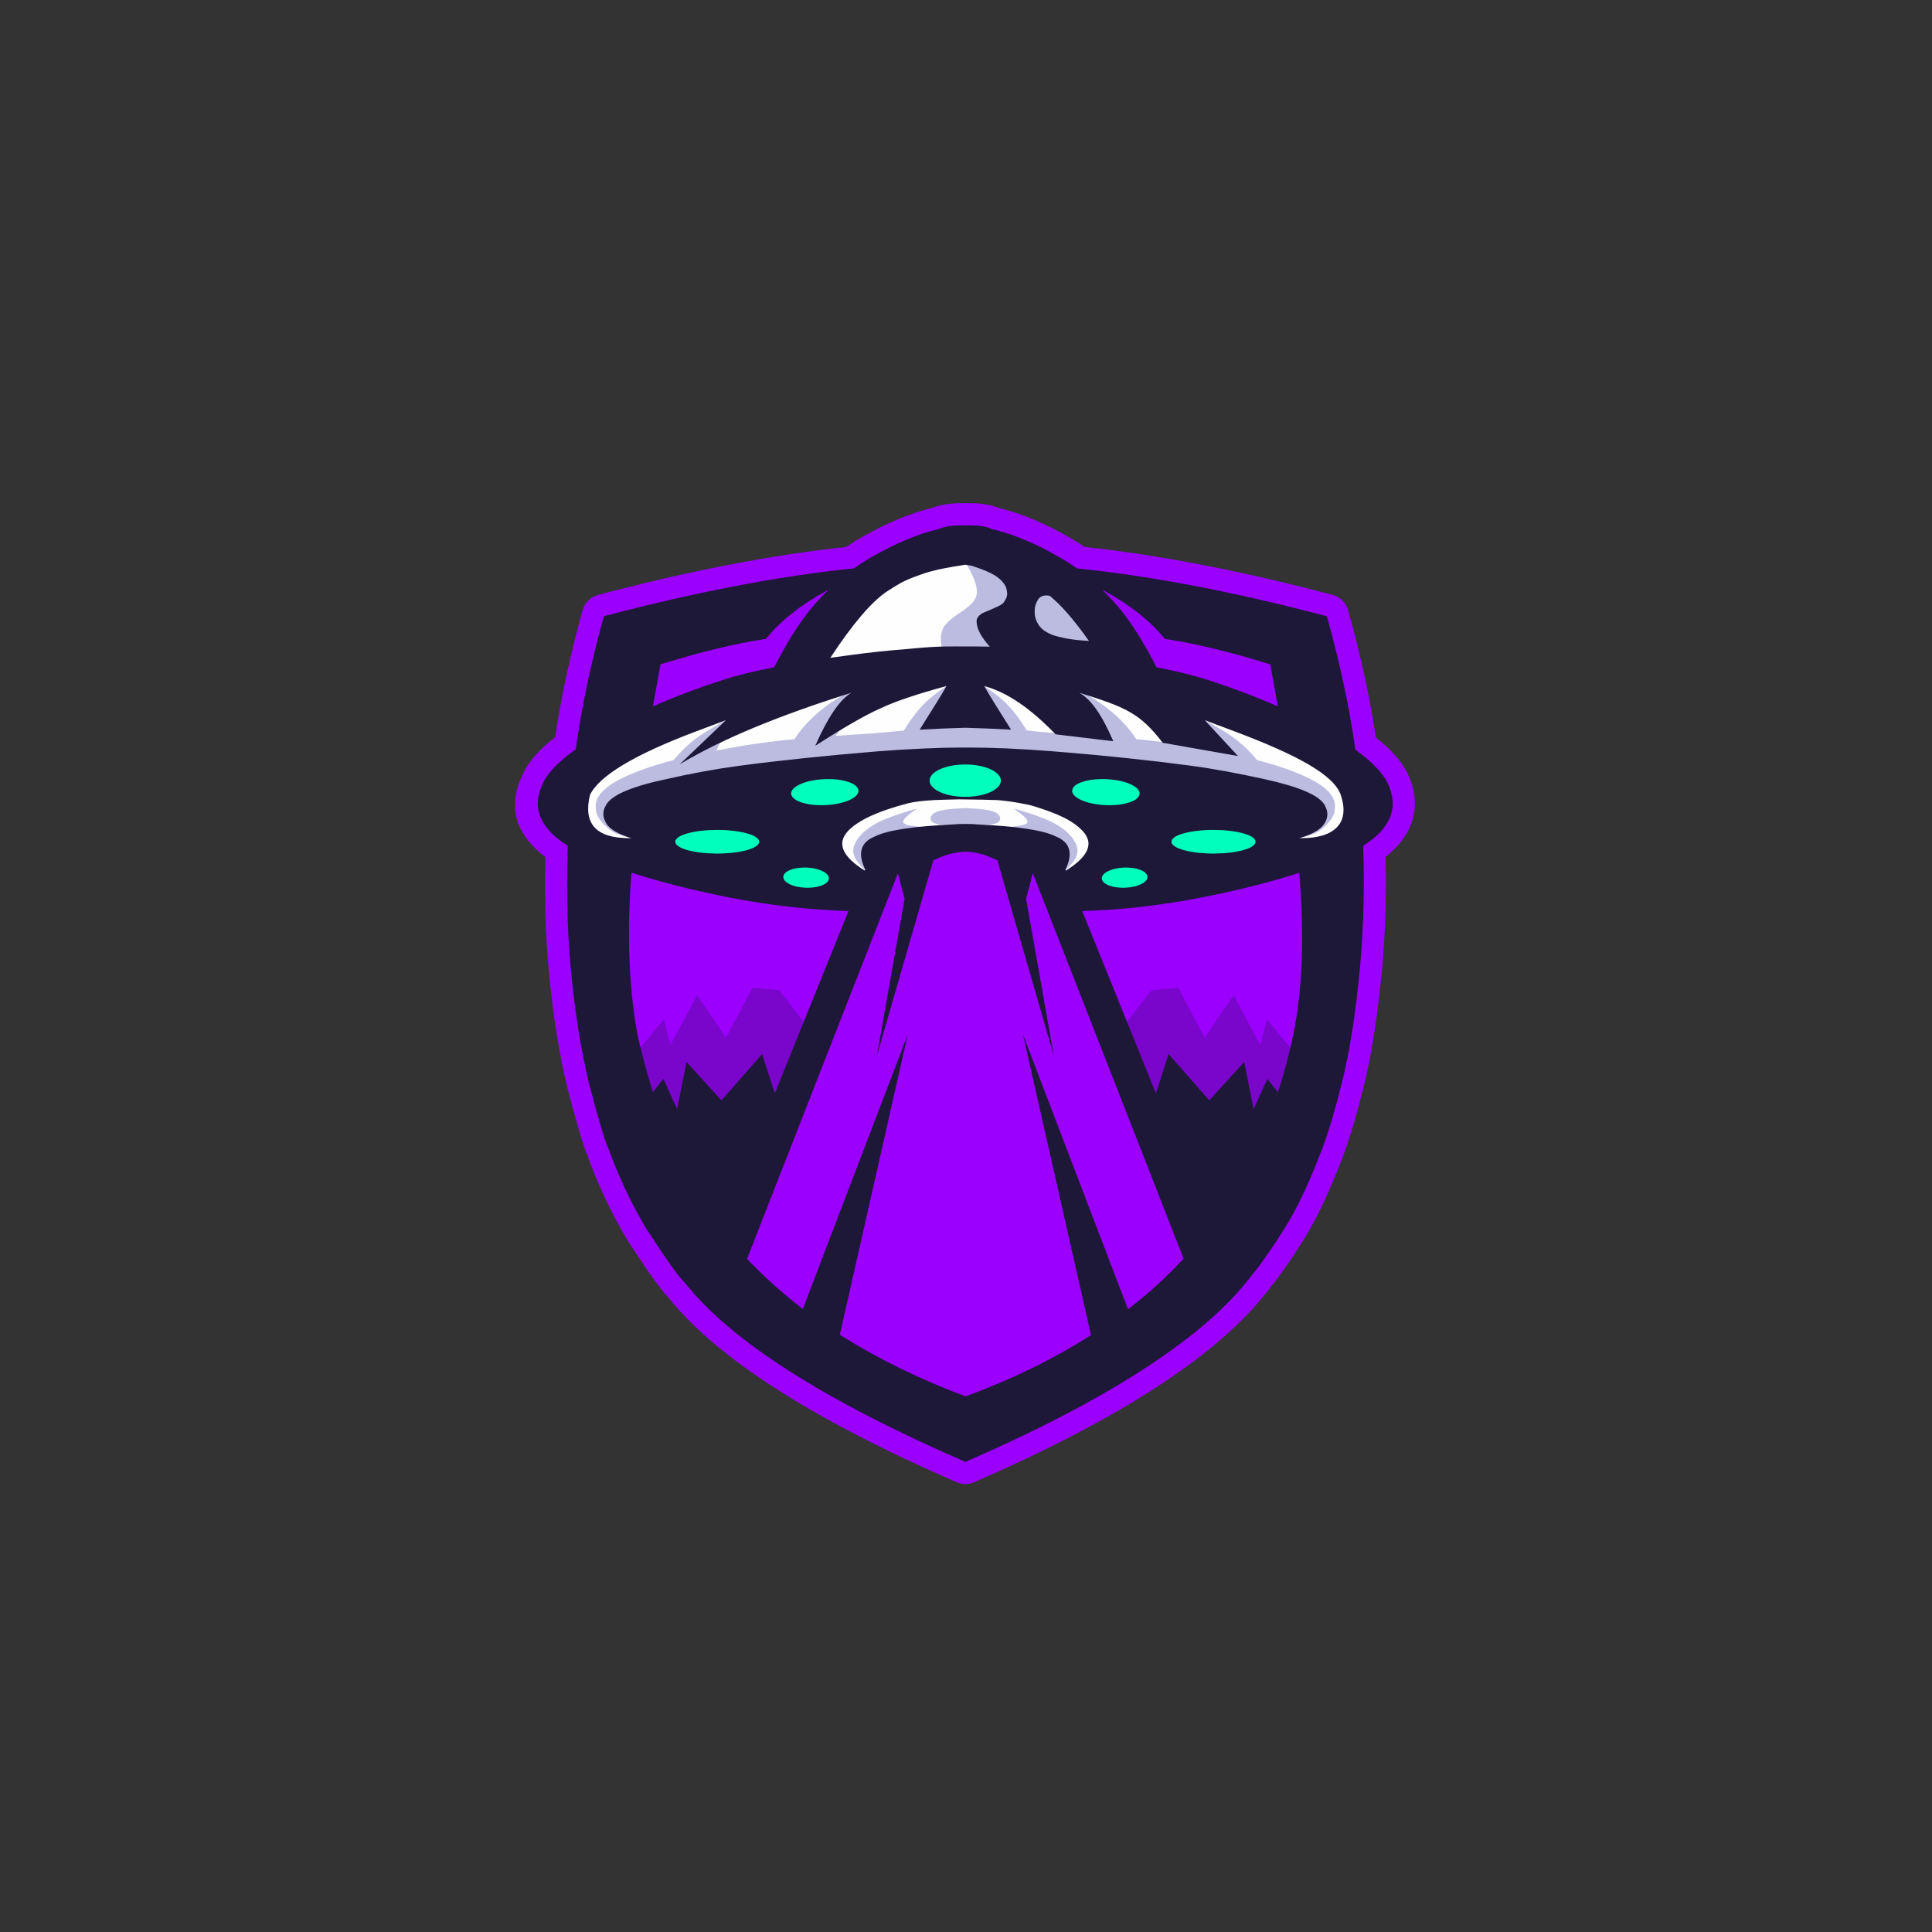<?xml version="1.0" encoding="utf-8"?>
<svg xmlns="http://www.w3.org/2000/svg" xmlns:xlink="http://www.w3.org/1999/xlink" version= "1.1" width="2998px" height="2998px" viewBox="-1138 -766 2998 2998">
<rect x="-1138" y="-766" width="2998" height="2998" fill="#333333" stroke="none"/>
<g id="layer1">
</g>
<g id="layer2">
<g style="fill:rgb(155,0,255); fill-opacity:1.0; stroke-linejoin: miter">
<path d="M397.78,142.94L397.78,142.94C397.841,142.944,397.582,143.148,396.89,143.525L396.889,143.525C396.889,143.526,396.839,143.553,396.732,143.603C396.684,143.625,396.636,143.647,396.589,143.67C397.256,143.177,397.697,142.944,397.776,142.94 Z M359.981,145.013Q360.517,145.095,361.049,145.178L361.045,145.178C368.287,147.528,374.075,149.68,378.567,151.581L378.563,151.581C376.696,152.368,374.636,153.245,372.949,154.032C372.806,154.099,372.645,154.175,372.5,154.244L372.499,154.244C371.53,154.704,369.667,155.61,367.659,156.86C358.588,162.508,341.995,176.35,343.169,200.644C343.204,201.378,343.252,202.109,343.312,202.836L343.312,202.836L342.953,202.836L342.938,202.836L342.368,202.836L342.366,202.836C333.859,202.836,324.751,202.873,315.55,203.286L315.55,203.286C299.274,204.018,282.789,205.264,266.09,207.009L266.087,207.009Q245.935,208.569,225.416,210.712L225.415,210.712C238.192,195.858,248.895,185.956,257.477,180.258C263.923,175.978,270.57,171.98,277.608,167.9L277.608,167.9C279.099,167.063,288.131,162.652,306.442,156.471C318.312,152.464,335.797,148.712,359.978,145.013 Z M255.66,358.62C255.302,360.188,255.056,361.776,254.921,363.371L254.918,363.371Q249.075,363.739,243.048,364.143C243.057,364.139,243.065,364.135,243.074,364.131Q248.788,361.425,255.658,358.62 Z M97.06,374.456Q96.388,375.963,95.717,377.493L95.716,377.493Q90.939,378.003,86.225,378.516L86.225,378.516Q91.588,376.484,97.059,374.456 Z M-126.544,633.475Q-74.227,648.174,-13.769,660.214C-13.714,660.225,-13.658,660.236,-13.604,660.247Q58.656,674.269,128.865,679.461L128.863,679.461L63.558,841.062C59.973,838.684,55.918,836.967,51.568,836.066C49.253,835.586,46.923,835.352,44.611,835.352C34.855,835.352,25.426,839.523,18.844,847.021L-18.955,890.081L-47.238,858.911C-53.831,851.646,-63.099,847.663,-72.632,847.663C-75.671,847.663,-78.736,848.068,-81.75,848.899C-93.229,852.067,-102.168,860.932,-105.507,872.213L-105.507,872.213Q-110.806,852.168,-115.578,830.952L-115.579,830.952Q-131.183,742.687,-126.546,633.475 Z M846.81,633.67C850.403,707.561,847.35,773.249,835.612,830.833L835.612,830.833C832.642,845.402,829.348,859.506,825.774,873.165C822.665,861.433,813.55,852.155,801.75,848.899C798.736,848.068,795.671,847.663,792.632,847.663C783.099,847.663,773.831,851.646,767.238,858.911L738.955,890.081L701.156,847.021C694.574,839.523,685.145,835.352,675.389,835.352C673.077,835.352,670.747,835.586,668.432,836.066C664.082,836.967,660.027,838.684,656.442,841.062L591.151,679.497L591.145,679.497C638.005,676.073,685.535,669.708,733.693,660.229L733.693,660.229C773.943,652.308,811.68,643.499,846.801,633.67 Z M193.303,841.729L188.963,866.309C187.201,876.291,189.945,886.542,196.46,894.308C199.955,898.473,204.342,901.695,209.223,903.787L209.22,903.787Q128.304,1115.527,92.742,1208.583L92.742,1208.583Q76.069,1194.017,61.223,1179.347L61.222,1179.347L193.303,841.729 Z M526.697,841.729L658.733,1179.232L658.726,1179.232C648.921,1189.187,638.489,1199.091,627.383,1208.911L603.642,1146.788Q603.642,1146.788,510.782,903.792L510.777,903.792C525.17,897.642,533.849,882.234,531.037,866.309L526.697,841.729 Z M360.089,589.964Q364.767,590.035,369.204,590.929C369.944,591.078,370.69,591.203,371.437,591.303L371.433,591.303Q373.01,591.549,377.059,592.687L377.055,592.687C378.359,593.108,379.759,593.59,381.253,594.139L381.249,594.139L442.311,805.553L442.307,805.553C434.586,807.174,427.58,811.43,422.565,817.706C416.058,825.849,413.609,836.51,415.909,846.676L472.973,1098.896L516.094,1289.491L516.089,1289.491C468.063,1318.246,416.087,1343.011,360.427,1364.241Q277.018,1332.047,204.06,1288.821L204.058,1288.821L247.027,1098.896L304.093,846.665C306.393,836.499,303.944,825.838,297.437,817.695C292.422,811.418,285.416,807.163,277.695,805.542L277.692,805.542L338.73,594.21L338.727,594.21Q341.694,593.137,344.288,592.329L344.285,592.329C347.334,591.586,349.124,591.227,349.659,591.138C354.158,590.388,357.354,590.015,360.085,589.964 Z M365.9,14.847C365.809,14.847,365.719,14.847,365.628,14.848L365.624,14.848C363.66,14.849,361.568,14.865,359.378,14.912Q356.696,14.847,354.1,14.847Q326.716,14.847,307.678,22.324L307.675,22.324C272.136,31.084,235.809,46.783,198.641,67.985L198.641,67.985C190.633,72.553,182.754,77.465,175.008,82.726L175.006,82.726Q0.31,101.555,-209.737,157.125C-221.494,160.236,-230.724,169.343,-233.993,181.058Q-261.859,280.919,-276.485,377.741L-276.488,377.741Q-314.231,407.322,-326.451,434.821L-326.455,434.821Q-363.033,509.569,-291.791,564.009L-291.794,564.009Q-294.515,674.887,-283.363,769.505L-283.365,769.505Q-275.309,845.592,-258.406,918.962C-258.331,919.285,-258.252,919.606,-258.169,919.927Q-235.604,1006.347,-226.314,1027.45L-226.317,1027.45Q-201.348,1096.332,-164.882,1157.718C-164.654,1158.101,-164.419,1158.48,-164.177,1158.855Q-118.132,1229.899,-101.133,1247.113L-101.134,1247.113Q11.091,1388.113,345.496,1533.637L345.493,1533.637C350.053,1535.764,355.006,1536.849,359.989,1536.849L360.011,1536.849C364.992,1536.849,369.943,1535.764,374.502,1533.639L374.499,1533.639C594.757,1437.786,744.711,1341.271,822.283,1245.657L822.283,1245.657C822.759,1245.071,823.264,1244.452,823.926,1243.642L823.926,1243.641C824.737,1242.648,825.662,1241.517,826.721,1240.211L826.721,1240.211C837.32,1227.147,857.946,1200.919,884.496,1158.352L884.496,1158.352C910.602,1116.498,929.499,1071.176,946.554,1026.773C951.307,1014.399,963.516,979.19,978.278,919.496C990.556,869.848,997.708,819.316,1003.38,769.36C1010.548,706.221,1013.879,637.683,1012.132,563.792L1012.122,563.792C1053.86,530.699,1070.631,485.746,1046.303,434.521L1046.303,434.521C1036.969,414.869,1019.429,396.207,997.019,378.415L997.009,378.415C987.296,313.374,972.561,247.6,953.993,181.058C950.725,169.343,941.494,160.236,929.736,157.126C790.183,120.205,661.979,95.35,545.228,82.752L545.222,82.752Q533.575,74.858,521.514,68.071L521.509,68.071Q464.779,35.329,412.716,22.469L412.712,22.469C398.037,16.421,381.48,14.847,365.9,14.847 Z"/>
</g>
</g>
<g id="layer3">
<g style="fill:rgb(155,0,255); fill-opacity:1.0; stroke-linejoin: miter">
<path d="M360.472,1452.491L762.907,1178.974L915.18,883.498L912.645,502.974L888.932,227.659L649.072,140.716L451.027,130.004L157.975,132.101L-66.353,192.117L-190.31,259.634L-218.392,769.44L-146.849,1002.253L8.941,1230.953L360.472,1452.491"/>
</g>
</g>
<g id="layer4" opacity="0.0">
<g style="fill:rgb(255,234,79); fill-opacity:1.0; stroke-linejoin: miter">
<path d="M844.172,302.471L831.198,297.717Q744.944,265.131,706.241,260.983Q697.747,260.155,690.619,260.524Q686.387,260.123,671.686,263.778Q657.575,267.95,639.823,282.16L596.779,215.819L540.716,144.604Q573.108,142.49,610.866,151.448Q612.666,151.291,697.546,173.505Q715.673,178.013,742.598,183.114L842.241,210.242L844.172,302.471"/>
</g>
<g style="fill:rgb(255,234,79); fill-opacity:1.0; stroke-linejoin: miter">
<path d="M-124.172,302.471L-111.198,297.717Q-24.944,265.132,13.759,260.983Q22.253,260.155,29.381,260.524Q33.613,260.123,48.314,263.778Q62.425,267.95,80.177,282.16L123.221,215.819L179.284,144.604Q146.892,142.49,109.134,151.448Q107.334,151.291,22.454,173.505Q4.327,178.013,-22.598,183.114L-122.241,210.242L-124.172,302.471"/>
</g>
<g style="fill:rgb(223,255,241); fill-opacity:1.0; stroke-linejoin: miter">
<path d="M744.724,1098.278L744.724,1098.279Q744.724,1098.282,744.724,1098.278"/>
</g>
<g style="fill:rgb(223,255,241); fill-opacity:1.0; stroke-linejoin: miter">
<path d="M-24.724,1098.278L-24.724,1098.279Q-24.724,1098.282,-24.724,1098.278"/>
</g>
<g style="fill:rgb(255,234,79); fill-opacity:1.0; stroke-linejoin: miter">
<path d="M484.571,823.369L479.881,811.029Q458.829,755.375,444.912,729.712Q428.584,697.963,407.419,677.946Q385.855,658.329,363.654,649.968Q349.034,644.329,336.294,642.903L324.404,642.241Q299.108,643.57,298.007,642.411Q291.7,641.418,289.175,634.787Q282.961,623.221,298.164,547.826L377.366,533.86L444.267,556.6L494.436,580.784L502.192,736.419L441.028,605.111L484.571,823.369"/>
</g>
<g style="fill:rgb(255,234,79); fill-opacity:1.0; stroke-linejoin: miter">
<path d="M235.429,823.369L240.119,811.029Q261.171,755.375,275.088,729.712Q291.416,697.963,312.581,677.946Q334.145,658.329,356.346,649.968Q370.966,644.329,383.706,642.903L395.597,642.241Q420.892,643.57,421.993,642.411Q428.3,641.418,430.825,634.787Q437.039,623.221,421.836,547.826L342.634,533.86L275.733,556.6L225.564,580.784L217.808,736.419L278.972,605.111L235.429,823.369"/>
</g>
<g style="fill:rgb(142,198,233); fill-opacity:1.0; stroke-linejoin: miter">
<path d="M677.479,183.207L677.479,183.207L677.479,183.207L677.479,183.207"/>
</g>
<g style="fill:rgb(142,198,233); fill-opacity:1.0; stroke-linejoin: miter">
<path d="M42.521,183.207L42.521,183.207L42.521,183.207L42.521,183.207"/>
</g>
<g style="fill:rgb(255,234,79); fill-opacity:1.0; stroke-linejoin: miter">
<path d="M454.889,849.675L572.381,1292.128Q413.222,1423.127,417.143,1425.873Q448.836,1406.381,473.746,1360.385Q482.532,1344.289,489.744,1324.202L496.232,1303.113L501.272,1280.016L504.833,1252.567L506.457,1222.923L506.32,1191.284L504.597,1157.85Q502.082,1123.517,497.101,1086.392Q495.624,1068.977,478.373,970.727Q475.046,951.217,454.889,849.675"/>
</g>
<g style="fill:rgb(255,234,79); fill-opacity:1.0; stroke-linejoin: miter">
<path d="M265.111,849.675L147.619,1292.128Q306.778,1423.127,302.857,1425.873Q271.164,1406.381,246.254,1360.385Q237.468,1344.289,230.256,1324.202L223.768,1303.113L218.728,1280.016L215.167,1252.567L213.543,1222.923L213.68,1191.284L215.403,1157.85Q217.918,1123.518,222.899,1086.392Q224.376,1068.977,241.627,970.727Q244.954,951.217,265.111,849.675"/>
</g>
<g style="fill:rgb(188,188,225); fill-opacity:1.0; stroke-linejoin: miter">
<path d="M783.082,18.696L783.082,18.697L783.082,18.698L783.082,18.696"/>
</g>
</g>
<g id="layer5">
<g style="fill:rgb(0,255,188); fill-opacity:1.0; stroke-linejoin: miter">
<path d="M538.975,615.538L614.988,623.226L766.705,595.254L819.868,552.504Q835.066,522.689,816.216,505.521Q805.466,494.28,767.827,480.033Q746.639,471.039,651,444.196Q490.042,423.904,405.714,415.312Q354.654,410.048,339.416,411.85L289.42,432.849L264.761,456.819L314.609,501.072L468.57,533.164L538.975,615.538"/>
</g>
<g style="fill:rgb(0,255,188); fill-opacity:1.0; stroke-linejoin: miter">
<path d="M181.025,615.538L105.012,623.226L-46.705,595.254L-99.868,552.504Q-115.066,522.689,-96.216,505.521Q-85.466,494.28,-47.827,480.033Q-26.64,471.039,69,444.196Q229.958,423.904,314.286,415.312Q365.346,410.048,380.584,411.85L430.58,432.849L455.239,456.819L405.391,501.072L251.43,533.164L181.025,615.538"/>
</g>
</g>
<g id="layer6">
<g style="fill:rgb(254,254,255); fill-opacity:1.0; stroke-linejoin: miter">
<path d="M339.016,402.195L517.028,411.87L673.933,439.815L762.606,460.78L844.899,517.339L830.437,566.105L920.458,548.094L958.327,531.113L980.652,492.362L939.013,441.942L889.403,399.113L763.502,332.835L683.694,315.975Q603.872,224.41,551.803,159.263L453.254,84.685L381.715,72.924L308.963,86.096L339.016,402.195"/>
</g>
<g style="fill:rgb(254,254,255); fill-opacity:1.0; stroke-linejoin: miter">
<path d="M380.984,402.195L202.972,411.87L46.067,439.815L-42.606,460.78L-124.899,517.339L-110.437,566.105L-200.458,548.094L-238.327,531.113L-260.652,492.362L-219.013,441.942L-169.403,399.113L-43.502,332.835L36.306,315.975Q116.128,224.41,168.197,159.263L266.746,84.685L338.285,72.924L411.037,86.096L380.984,402.195"/>
</g>
<g style="fill:rgb(254,254,255); fill-opacity:1.0; stroke-linejoin: miter">
<path d="M298.286,536.92L296.613,469.692Q330.27,471.951,349.993,472.801Q356.01,473.215,403.483,474.039Q413.122,474.281,424.267,474.961Q449.873,476.784,464.622,480.277Q493.196,487.241,518.63,500.611L534.015,508.378L564.832,530.095L554.619,545.337L536.607,591.795L486.968,597.919L474.196,562.809L432.353,530.766L298.286,536.92"/>
</g>
<g style="fill:rgb(254,254,255); fill-opacity:1.0; stroke-linejoin: miter">
<path d="M421.714,536.92L423.387,469.692Q389.73,471.951,370.007,472.801Q363.99,473.215,316.517,474.039Q306.878,474.281,295.733,474.961Q270.127,476.784,255.378,480.277Q226.804,487.241,201.37,500.611L185.985,508.378L155.168,530.095L165.381,545.337L183.393,591.795L233.032,597.919L245.804,562.809L287.647,530.766L421.714,536.92"/>
</g>
</g>
<g id="layer7">
<g style="fill:rgb(188,188,225); fill-opacity:1.0; stroke-linejoin: miter">
<path d="M379.215,357.035L387.888,358.382Q421.324,363.867,464.814,368.582L501.265,371.823Q587.21,377.27,628.005,381.309Q664.368,384.778,704.054,390.904Q818.447,410.489,871.787,432.352Q937.571,457.994,933.448,488.48Q933.196,505.269,910.112,522.73Q897.724,532.173,863.209,536.288L820.762,500.598L725.468,456.162L612.386,431.931L486.042,431.648L393.026,412.208L303.201,401.468L332.066,345.984L379.215,357.035"/>
</g>
<g style="fill:rgb(188,188,225); fill-opacity:1.0; stroke-linejoin: miter">
<path d="M340.785,357.035L332.112,358.382Q298.676,363.867,255.186,368.582L218.735,371.823Q132.791,377.27,91.996,381.309Q55.633,384.778,15.946,390.904Q-98.447,410.49,-151.787,432.352Q-217.571,457.994,-213.447,488.48Q-213.196,505.269,-190.112,522.73Q-177.724,532.173,-143.209,536.288L-100.762,500.598L-5.468,456.162L107.614,431.931L233.958,431.648L326.974,412.208L416.8,401.468L387.934,345.984L340.785,357.035"/>
</g>
<g style="fill:rgb(188,188,225); fill-opacity:1.0; stroke-linejoin: miter">
<path d="M462.235,378.825L459.439,374.26Q441.681,344.253,424.9,327.059Q410.304,311.52,372.298,287.477L389.76,343.974L408.101,376.23L462.235,378.825"/>
</g>
<g style="fill:rgb(188,188,225); fill-opacity:1.0; stroke-linejoin: miter">
<path d="M257.765,378.825L260.561,374.26Q278.319,344.253,295.1,327.059Q309.696,311.52,347.702,287.477L330.24,343.974L311.899,376.23L257.765,378.825"/>
</g>
<g style="fill:rgb(188,188,225); fill-opacity:1.0; stroke-linejoin: miter">
<path d="M630.057,388.516L627.563,384.729Q612.488,360.374,589.673,340.695Q559.333,315.217,535.461,306.075Q531.596,304.93,529.353,305.461Q528.497,305.606,527.58,306.49Q525.55,308.642,527.403,315.402Q530.636,326.901,547.286,356.533L569.862,387.932L630.057,388.516"/>
</g>
<g style="fill:rgb(188,188,225); fill-opacity:1.0; stroke-linejoin: miter">
<path d="M89.943,388.516L92.437,384.729Q107.512,360.374,130.328,340.695Q160.667,315.217,184.539,306.075Q188.404,304.93,190.647,305.461Q191.503,305.605,192.42,306.49Q194.45,308.642,192.597,315.402Q189.364,326.901,172.714,356.533L150.138,387.932L89.943,388.516"/>
</g>
<g style="fill:rgb(188,188,225); fill-opacity:1.0; stroke-linejoin: miter">
<path d="M820.74,423.458L817.898,419.969Q799.989,397.184,781.384,382.59Q765.288,369.533,720.901,345.736L752.886,411.986L820.74,423.458"/>
</g>
<g style="fill:rgb(188,188,225); fill-opacity:1.0; stroke-linejoin: miter">
<path d="M-100.74,423.458L-97.898,419.969Q-79.989,397.184,-61.384,382.59Q-45.288,369.533,-0.901,345.736L-32.886,411.986L-100.74,423.458"/>
</g>
<g style="fill:rgb(188,188,225); fill-opacity:1.0; stroke-linejoin: miter">
<path d="M330.649,266.348L328.878,260.705Q323.048,243.607,321.896,228.053Q321.344,217.755,325.47,209.001Q325.669,206.538,335.145,197.022Q341.435,191.508,358.962,179.614Q363.764,176.149,367.772,172.429Q376.063,165.078,377.729,155.57Q380.04,133.708,349.279,91.021Q414.792,113.819,474.222,138.126L541.374,161.157L581.368,241.72L588.379,262.061L330.649,266.348"/>
</g>
<g style="fill:rgb(188,188,225); fill-opacity:1.0; stroke-linejoin: miter">
<path d="M421.463,517.553L425.499,517.258Q437.996,516.475,447.013,514.777Q456.09,512.624,456.225,510.004Q456.565,508.842,456.052,507.499Q456.217,506.933,452.979,503.034Q450.767,500.014,435.019,488.556Q470.217,498.66,489.013,507.13Q505.6,514.62,515.941,523.647Q518.115,525.089,525.156,533.108Q527.739,536.352,529.603,539.636Q535.236,550.018,533.646,557.964Q533.094,561.156,531.713,564.201L530.167,567.216Q528.434,570.198,526.121,573.078Q518.851,581.658,509.344,589.841L491.298,591.005L421.463,517.553"/>
</g>
<g style="fill:rgb(188,188,225); fill-opacity:1.0; stroke-linejoin: miter">
<path d="M298.537,517.553L294.501,517.258Q282.004,516.475,272.988,514.777Q263.91,512.624,263.775,510.004Q263.435,508.842,263.948,507.499Q263.783,506.933,267.021,503.034Q269.233,500.014,284.981,488.556Q249.783,498.66,230.987,507.13Q214.4,514.62,204.059,523.647Q201.885,525.089,194.844,533.108Q192.261,536.352,190.397,539.636Q184.764,550.018,186.354,557.964Q186.906,561.156,188.287,564.201L189.833,567.216Q191.566,570.198,193.879,573.078Q201.149,581.658,210.656,589.841L228.702,591.005L298.537,517.553"/>
</g>
<g style="fill:rgb(188,188,225); fill-opacity:1.0; stroke-linejoin: miter">
<path d="M359.956,488.001L364.476,488.213Q378.267,488.742,389.974,490.232Q397.682,491.27,403.306,493.268Q406.074,494.275,408.209,495.623Q410.007,496.579,412.33,499.296Q415.283,503.436,413.284,507.125Q411.113,510.299,407.965,511.396L405.469,512.261Q402.753,513.028,399.379,513.486Q397.937,513.847,388.326,514.366Q384.378,514.512,380.326,514.552L364.807,514.692Q364.116,514.664,352.743,515.124Q350.206,515.214,348.207,515.177Q344.186,515.147,342.586,514.085Q340.835,512.955,342.421,509.64Q343.678,505.693,359.956,488.001"/>
</g>
<g style="fill:rgb(188,188,225); fill-opacity:1.0; stroke-linejoin: miter">
<path d="M360.044,488.001L355.524,488.213Q341.733,488.742,330.026,490.232Q322.318,491.27,316.694,493.268Q313.926,494.275,311.791,495.623Q309.993,496.579,307.67,499.296Q304.717,503.436,306.716,507.125Q308.887,510.299,312.035,511.396L314.531,512.261Q317.247,513.028,320.622,513.486Q322.063,513.847,331.674,514.366Q335.622,514.512,339.674,514.552L355.193,514.692Q355.884,514.664,367.257,515.124Q369.794,515.214,371.793,515.177Q375.814,515.147,377.414,514.085Q379.165,512.955,377.579,509.64Q376.322,505.693,360.044,488.001"/>
</g>
<g style="fill:rgb(145,145,195); fill-opacity:1.0; stroke-linejoin: miter">
<path d="M502.706,-97.892L502.706,-97.89L502.706,-97.889L502.706,-97.892"/>
</g>
<g style="fill:rgb(188,188,225); fill-opacity:1.0; stroke-linejoin: miter">
<path d="M346.316,128.174L346.316,128.174L346.316,128.175L346.316,128.174"/>
</g>
</g>
<g id="layer8">
<g style="fill:rgb(0,244,136); fill-opacity:1.0; stroke-linejoin: miter">
<path d="M613.698,427.843L613.698,427.844L613.698,427.845L613.698,427.843"/>
</g>
<g style="fill:rgb(29,24,56); fill-opacity:0.263; stroke-linejoin: miter">
<path d="M29.684,766.798L-11.427,844.371L-56.297,778.182L-97.672,855.759L-107.789,815.575L-167.978,888.469L-127.181,1039.307L30.209,1097.07L131.028,847.215L71.109,770.581L29.684,766.798 Z M690.316,766.798L648.891,770.581L588.972,847.215L689.791,1097.07L847.181,1039.307L887.978,888.469L827.789,815.575L817.672,855.759L776.297,778.182L731.427,844.371L690.316,766.798 Z"/>
</g>
</g>
<g id="layer9">
<g style="fill:rgb(254,254,255); fill-opacity:1.0; stroke-linejoin: miter">
</g>
<g style="fill:rgb(254,254,255); fill-opacity:1.0; stroke-linejoin: miter">
</g>
<g style="fill:rgb(254,254,255); fill-opacity:1.0; stroke-linejoin: miter">
</g>
<g style="fill:rgb(254,254,255); fill-opacity:1.0; stroke-linejoin: miter">
</g>
<g style="fill:rgb(51,36,69); fill-opacity:1.0; stroke-linejoin: miter">
</g>
<g style="fill:rgb(51,36,69); fill-opacity:1.0; stroke-linejoin: miter">
</g>
<g style="fill:rgb(51,36,69); fill-opacity:1.0; stroke-linejoin: miter">
</g>
<g style="fill:rgb(51,36,69); fill-opacity:1.0; stroke-linejoin: miter">
</g>
<g style="fill:rgb(51,36,69); fill-opacity:1.0; stroke-linejoin: miter">
</g>
<g style="fill:rgb(51,36,69); fill-opacity:1.0; stroke-linejoin: miter">
</g>
<g style="fill:rgb(255,255,255); fill-opacity:1.0; stroke-linejoin: miter">
</g>
<g style="fill:rgb(255,255,255); fill-opacity:1.0; stroke-linejoin: miter">
</g>
<g style="fill:rgb(255,255,255); fill-opacity:1.0; stroke-linejoin: miter">
</g>
<g style="fill:rgb(255,255,255); fill-opacity:1.0; stroke-linejoin: miter">
</g>
<g style="fill:rgb(255,255,255); fill-opacity:1.0; stroke-linejoin: miter">
</g>
<g style="fill:rgb(255,255,255); fill-opacity:1.0; stroke-linejoin: miter">
</g>
<g style="fill:rgb(255,186,0); fill-opacity:1.0; stroke-linejoin: miter">
<path d="M582.171,1494.911L582.171,1494.913Q582.171,1494.915,582.171,1494.911"/>
</g>
<g style="fill:rgb(255,186,0); fill-opacity:1.0; stroke-linejoin: miter">
<path d="M137.829,1494.912L137.829,1494.913Q137.829,1494.915,137.829,1494.912"/>
</g>
<g style="fill:rgb(98,38,170); fill-opacity:1.0; stroke-linejoin: miter">
<path d="M449.468,399.236L449.468,399.237Q449.468,399.239,449.468,399.236"/>
</g>
<g style="fill:rgb(98,38,170); fill-opacity:1.0; stroke-linejoin: miter">
<path d="M270.532,399.236L270.532,399.237Q270.532,399.239,270.532,399.236"/>
</g>
<g style="fill:rgb(29,24,56); fill-opacity:1.0; stroke-linejoin: miter">
<path d="M485.62,157.959C487.143,157.959,488.882,158.143,490.838,158.51L490.833,158.51Q517.293,179.784,551.823,228.653L551.823,228.653C536.098,227.6,523.836,226.225,515.067,224.389C501.419,221.531,493.849,219.189,492.232,217.935C487.857,216.093,484.052,213.929,480.861,211.388C477.67,208.847,475.11,205.977,473.139,202.834L470.581,198.021C469.159,194.706,468.234,191.34,467.807,187.922C467.38,184.504,467.676,181.219,467.808,177.992C467.889,176.006,468.765,171.726,472.089,165.511C474.619,160.782,478.882,158.434,484.131,158.024C484.602,157.987,485.098,157.959,485.62,157.959 Z M359.999,110.338Q364.607,111.019,368.997,111.72L368.993,111.72C381.345,115.628,391.168,119.402,398.494,122.979C409.772,128.485,417.466,134.958,421.531,142.493C422.709,143.724,424.104,147.383,424.765,153.594C425.29,158.528,423.577,163.056,420.581,167.11C420.314,168.373,417.631,171.689,411.227,174.676C396.867,181.375,388.151,184.492,385.782,185.967C380.82,189.056,377.137,193.193,377.417,198.99C377.969,210.415,384.973,223.237,397.964,237.419L397.964,237.419Q384.712,237.125,371.27,237.125Q365.634,237.125,359.965,237.177L359.965,237.177C356.209,237.142,352.464,237.125,348.731,237.125L348.73,237.125L348.73,237.126L348.73,237.127C346.605,237.126,344.484,237.124,342.366,237.124C333.881,237.124,325.452,237.164,317.089,237.54C301.375,238.246,285.411,239.456,269.197,241.159L269.194,241.159Q226.932,244.417,182.974,250.304Q166.156,252.531,150.442,254.802L150.442,254.802C185.351,201.652,214.806,167.432,238.511,151.693C245.801,146.853,253.134,142.454,260.465,138.205C264.247,136.012,275.612,130.689,295.475,123.984C311.18,118.682,332.757,114.347,359.995,110.338 Z M147.948,148.926C139.763,156.85,131.767,165.316,123.967,174.34C104.639,196.7,84.445,228.373,63.392,269.364L63.391,269.364Q13.912,279.08,-17.657,289.53Q-75.81,308.408,-124.812,330.084L-124.812,330.084L-113.138,264.962Q-19.665,235.846,50.51,225.435Q85.104,182.545,147.946,148.926 Z M572.21,149.011L572.21,149.011C614.029,171.402,646.456,196.877,669.49,225.435C716.273,232.376,770.822,245.551,833.138,264.962L844.815,330.101L844.815,330.101C812.134,315.684,776.398,302.2,737.657,289.53C716.602,282.645,689.61,275.943,656.664,269.459L656.657,269.459Q625.052,207.902,596.033,174.34Q584.396,160.874,572.204,149.011 Z M359.811,420.289L359.811,420.29L359.811,420.291L359.819,420.291C390.355,420.291,415.108,431.53,415.108,445.394C415.108,459.259,390.35,470.498,359.811,470.498C329.272,470.498,304.514,459.259,304.514,445.394C304.514,431.529,329.272,420.289,359.811,420.289 Z M147.666,442.939Q161.699,442.939,173.131,445.79Q189.819,449.989,193.59,458.096Q196.415,466.644,183.868,473.623Q171.308,480.559,149.933,482.852L142.849,483.361Q139.635,483.505,136.528,483.505Q132.64,483.505,128.921,483.28L122.431,482.712Q116.109,481.973,110.716,480.629Q94.029,476.431,90.257,468.323Q87.432,459.775,99.98,452.796Q112.539,445.86,133.914,443.568Q141.077,442.939,147.666,442.939 Z M572.334,442.939L572.334,442.94L572.334,442.941C572.365,442.941,572.397,442.941,572.428,442.941C576.792,442.941,581.351,443.083,586.086,443.568C600.343,445.027,611.654,448.159,620.02,452.796C628.392,457.436,631.953,462.743,629.743,468.323C627.548,473.865,620.41,477.837,609.284,480.629C605.69,481.531,601.783,482.219,597.569,482.712L591.079,483.28C588.6,483.43,586.064,483.505,583.472,483.505C581.401,483.505,579.294,483.457,577.151,483.361L570.067,482.852C555.817,481.323,544.498,478.26,536.132,473.623C527.76,468.983,524.2,463.676,526.41,458.096C528.605,452.554,535.741,448.579,546.869,445.79C554.488,443.88,562.979,442.939,572.334,442.939 Z M330.685,298.599L330.688,298.6Q320.787,316.235,289.088,366.258Q326.783,364.193,359.998,363.304L360.002,363.304C382.146,363.896,405.783,364.881,430.912,366.258C409.78,332.911,395.913,310.358,389.313,298.601L389.317,298.601C434.905,310.925,473.474,346.36,500.184,373.536L589.643,384.214C570.198,339.878,554.765,319.52,536.848,308.997L536.853,308.997C608.632,331.489,630.587,340.226,666.281,386.626L783.038,407.172L731.611,351.612L778.885,369.325C873.511,405.031,931.87,436.204,942.511,467.545C957.301,511.109,933.034,534.615,881.584,534.615C880.545,534.615,879.493,534.605,878.429,534.587C895.881,529.326,908.449,523.087,915.013,514.925C923.346,504.563,923.537,494.015,917.795,483.576C909.334,468.196,878.187,454.86,823.554,442.896C785.629,434.591,747.648,427.213,709.32,422.11C648.442,414.005,577.182,406.314,495.483,399.823C443.058,395.658,400.315,394.021,367.323,394.021C365.032,394.021,362.79,394.034,360.596,394.06L360.596,394.06Q356.734,394.021,352.677,394.021Q303.189,394.021,224.517,399.823Q102.004,410.006,10.68,422.11Q-46.806,429.818,-103.554,442.896Q-185.637,460.22,-197.795,483.576Q-206.934,498.933,-195.013,514.925Q-184.607,526.695,-158.429,534.587Q-160.026,534.615,-161.584,534.615Q-238.758,534.615,-222.511,467.545Q-200.825,422.884,-58.885,369.325L-11.611,351.612L-11.611,351.612L-83.277,420.065Q12.154,362.577,183.158,308.992L183.16,308.993Q156.28,324.773,127.109,391.287Q194.443,347.983,228.398,333.142Q262.302,317.087,330.685,298.599 Z M-25.037,521.809Q-16.01,521.817,-7.707,522.465L0.338,523.252Q8.163,524.189,14.799,525.635Q35.328,530.15,39.558,537.68Q42.585,545.57,26.57,551.392Q10.542,557.175,-16.191,558.366L-25.037,558.534Q-52.738,558.337,-71.133,553.156Q-89.528,547.975,-90.227,540.172Q-89.528,532.369,-71.133,527.188Q-52.738,522.006,-25.037,521.809 Z M745.037,521.809L745.037,521.81L745.037,521.811C763.504,521.941,778.87,523.733,791.133,527.188C803.396,530.642,810.227,534.949,810.227,540.172C810.227,545.394,803.396,549.702,791.133,553.156C778.87,556.61,763.504,558.403,745.037,558.534L736.191,558.366C718.369,557.572,704.11,555.26,693.43,551.392C682.748,547.524,678.042,542.777,680.442,537.68C682.894,532.47,691.514,528.639,705.201,525.635C709.623,524.665,714.445,523.877,719.662,523.252L727.707,522.465C733.242,522.033,739.019,521.814,745.037,521.809 Z M350.493,474.393C379.038,474.771,398.865,475.041,408.35,475.514C425.316,476.361,456.307,481.924,465.638,484.814C502.81,496.324,526.928,507.057,542.423,523.902C559.816,542.81,550.979,563.196,515.98,584.995L515.349,583.434Q533.763,545.371,500.233,531.9Q471.799,517.618,378.464,513.285L378.46,513.285C374.12,512.873,371.13,512.699,369.498,512.699C369.284,512.699,369.094,512.713,368.927,512.713C368.906,512.713,368.886,512.713,368.866,512.712C366.264,512.649,363.793,512.596,361.45,512.596C361.449,512.596,361.448,512.596,361.446,512.596L361.446,512.597C361.437,512.597,361.428,512.597,361.419,512.597C360.969,512.597,360.524,512.599,360.083,512.602L360.083,512.602Q359.328,512.596,358.554,512.596Q355.038,512.596,351.134,512.712Q350.861,512.699,350.502,512.699Q348.25,512.699,342.566,513.238L342.563,513.238Q248.357,517.54,219.767,531.9Q186.237,545.371,204.651,583.434L204.02,584.996L204.02,584.996Q151.539,552.31,177.577,523.902Q200.881,498.691,271.954,480.291Q286.205,476.885,311.65,475.514Q322.777,475.008,350.49,474.393 Z M110.932,580.224Q112.16,580.224,113.422,580.255Q118.325,580.437,122.814,581.152L127.16,581.979Q131.381,582.93,134.941,584.292Q145.953,588.54,148.02,595.041Q149.423,601.825,140.547,606.476Q131.665,611.093,117.11,611.588L112.3,611.559Q97.261,610.852,87.428,606.077Q77.596,601.302,77.455,594.638Q78.073,588,88.222,583.942Q97.52,580.224,110.932,580.224 Z M609.068,580.224L609.068,580.225L609.068,580.226L609.089,580.226C618.022,580.226,625.585,581.465,631.778,583.942C638.544,586.648,642.386,590.197,642.545,594.638C642.705,599.079,639.127,602.894,632.572,606.077C626.017,609.26,617.726,611.087,607.7,611.559L602.89,611.588C593.186,611.258,585.369,609.564,579.453,606.476C573.53,603.385,570.812,599.509,571.98,595.041C573.129,590.64,577.716,587.119,585.059,584.292C587.43,583.379,590.026,582.613,592.84,581.979L597.185,581.152C600.179,580.675,603.309,580.368,606.578,580.255C607.408,580.226,608.228,580.224,609.036,580.224 Z M-158.204,588.132Q-90.78,609.916,-7.072,626.587Q87.688,644.975,178.667,647.738L178.665,647.738L64.306,930.725L64.306,930.725L44.612,869.641L-18.531,941.573L-72.63,881.952L-87.333,955.064L-108.634,908.177L-124.829,928.629L-124.829,928.629Q-138.368,886.026,-149.209,837.681Q-168.735,727.924,-158.206,588.132 Z M878.271,588.387C885.559,681.538,884.041,764.923,869.209,837.681C862.578,870.209,854.39,900.564,845.07,928.932L845.07,928.932L828.634,908.177L807.333,955.064L792.63,881.952L738.531,941.573L675.388,869.641L655.694,930.725L655.694,930.725L541.336,647.74L541.33,647.74C601.988,645.92,663.931,639.014,727.072,626.587C782.888,615.601,833.337,602.964,878.262,588.387 Z M360.052,555.673Q368.176,555.745,375.976,557.316Q379.823,557.828,386.945,559.85L386.941,559.85C390.798,561.073,395.012,562.61,399.573,564.492C402.932,565.879,406.293,567.362,409.662,568.931L409.658,568.931L497.271,872.271L497.271,872.271L454.266,628.709L464.668,589.061L698.608,1187.047L698.601,1187.047C674.073,1213.779,645.571,1240.179,612.366,1265.667L612.366,1265.667Q530.861,1052.388,449.357,839.11L449.352,839.11L506.416,1091.329L554.936,1305.79L554.931,1305.79C495.644,1343.606,430.561,1374.986,360.356,1400.888L360.356,1400.888Q254.908,1361.531,165.182,1305.275L165.18,1305.275L213.584,1091.329L270.65,839.099L270.648,839.099Q189.198,1052.232,107.749,1265.366L107.749,1265.366Q58.42,1226.906,21.225,1187.474L21.225,1187.474L255.332,589.061L265.734,628.709L222.729,872.271L310.314,569.029L310.311,569.029Q315.39,566.656,320.427,564.492Q328.559,561.259,335.16,559.264L335.157,559.264C339.037,558.301,342.122,557.633,344.024,557.316C349.289,556.439,354.601,555.728,360.049,555.673 Z M365.9,49.135C365.9,49.135,365.9,49.135,365.9,49.135L365.9,49.136C365.881,49.136,365.861,49.136,365.842,49.136C363.733,49.136,361.561,49.154,359.329,49.211L359.329,49.211Q356.655,49.135,354.1,49.135Q332.843,49.135,319.778,54.412Q319.188,54.686,318.628,54.955L318.625,54.955C286.164,62.597,251.908,77.074,215.63,97.768C206.026,103.247,196.608,109.285,187.384,115.9L187.382,115.9Q11.831,133.975,-200.967,190.273Q-230.262,295.258,-244.602,396.681L-244.605,396.681Q-285.311,425.959,-295.33,449.231Q-322.943,504.819,-256.969,546.457L-256.971,546.457Q-261.094,665.518,-249.31,765.492Q-241.475,839.723,-224.993,911.264Q-202.129,998.829,-194.546,1014.479Q-170.555,1081.032,-135.403,1140.206Q-88.715,1212.244,-75.657,1224.053Q30.607,1359.318,359.954,1502.534L359.95,1502.534L359.985,1502.561C359.989,1502.559,359.994,1502.557,359.998,1502.555L360.002,1502.555Q360.008,1502.558,360.015,1502.561L360.049,1502.534L360.046,1502.534C579.61,1407.056,723.408,1313.107,795.657,1224.053C803.052,1214.938,825.116,1188.764,855.403,1140.206C879.687,1101.273,897.635,1058.506,914.546,1014.479C918.703,1003.656,930.509,969.834,944.993,911.264C956.742,863.752,963.697,814.937,969.31,765.492C976.879,698.822,980.081,625.798,977.324,546.46L977.314,546.46C1020.861,518.948,1033.033,486.507,1015.33,449.231C1008.141,434.093,991.655,416.61,965.08,397.192L965.07,397.192C955.69,329.384,940.549,260.452,920.967,190.273C779.199,152.767,649.83,127.984,532.859,115.925L532.854,115.925Q518.928,105.936,504.37,97.768Q450.316,66.571,401.75,55.094L401.746,55.094C401.259,54.867,400.751,54.64,400.222,54.412C391.59,50.707,380.071,49.135,365.9,49.135 Z"/>
</g>
<g style="fill:rgb(0,107,244); fill-opacity:1.0; stroke-linejoin: miter">
<path d="M643.658,1212.655L643.658,1212.657L643.658,1212.659L643.658,1212.655"/>
</g>
</g>
<g id="layer10">
</g>
</svg>